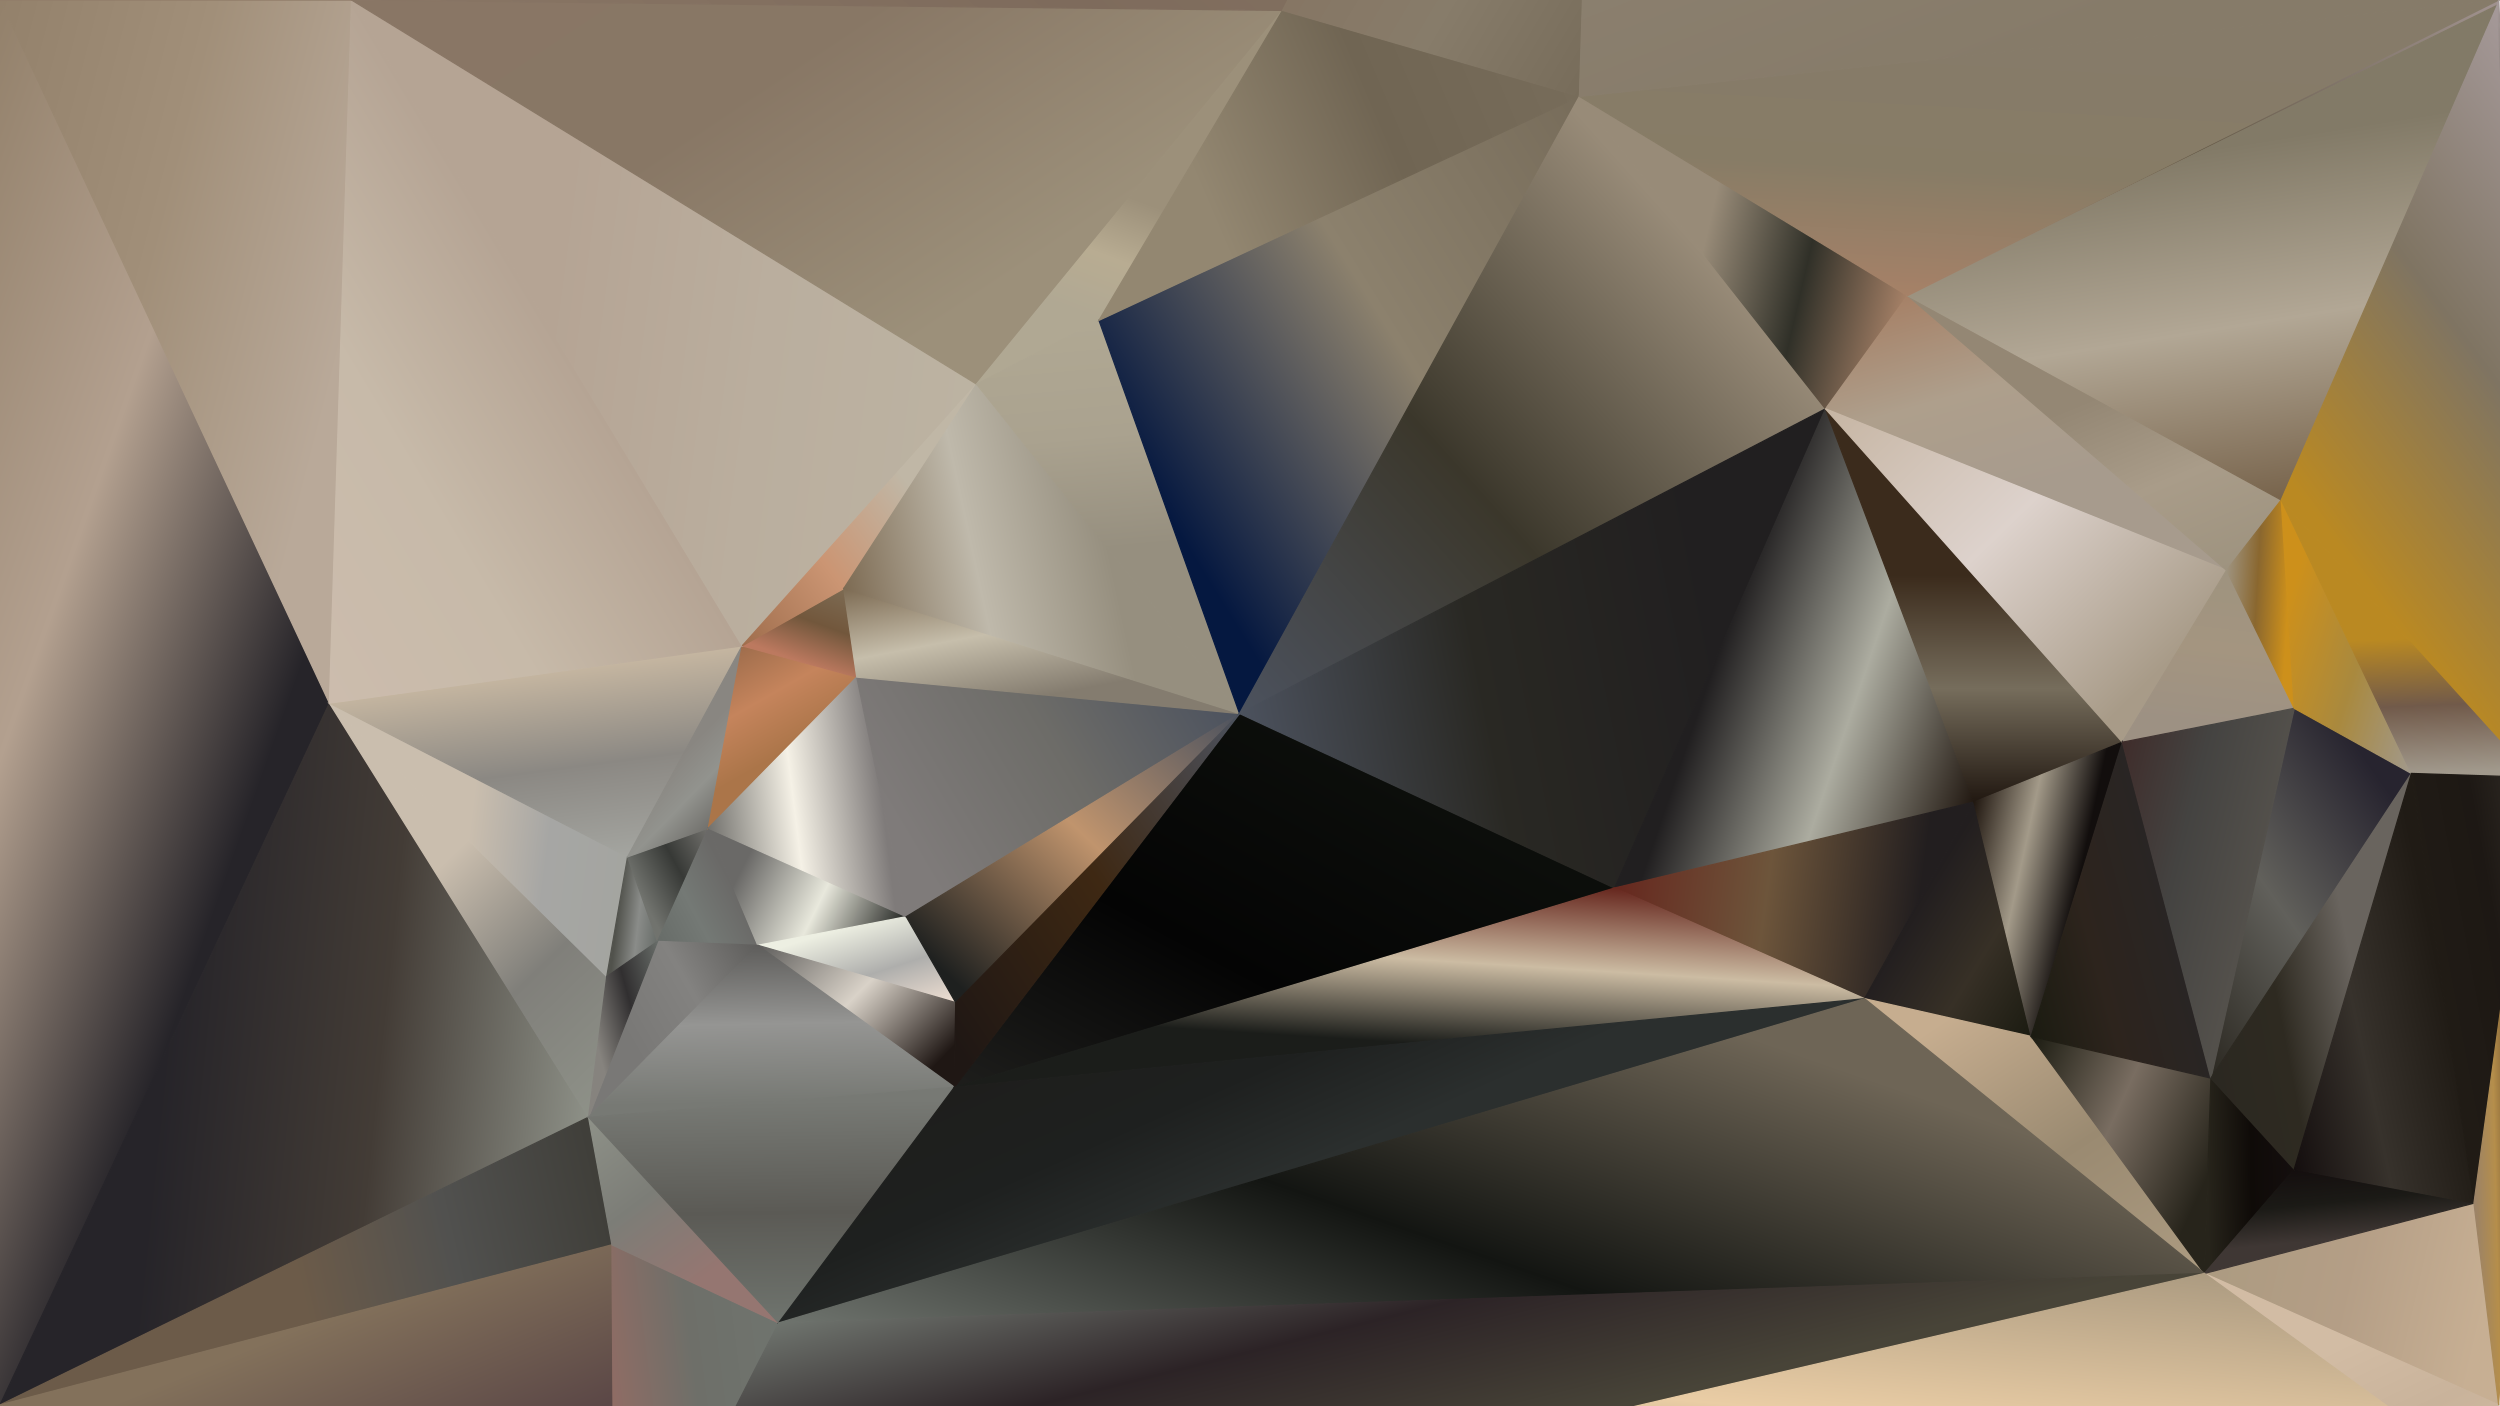 <?xml version="1.0" standalone="yes"?>
<svg width="1920" height="1080" xmlns="http://www.w3.org/2000/svg" version="1.1" >
	<defs>
	<linearGradient id="gradient-0" x1="0.000%" y1="0.000%" x2="50.000%" y2="75.023%">
					<stop offset="0.000%" stop-color="#93816b"/>
				
					<stop offset="50.000%" stop-color="#b3a08f"/>
				
					<stop offset="100.000%" stop-color="#262429"/>
				</linearGradient>
	<linearGradient id="gradient-1" x1="0.000%" y1="0.000%" x2="96.852%" y2="50.000%">
					<stop offset="0.000%" stop-color="#93816b"/>
				
					<stop offset="50.000%" stop-color="#a18f79"/>
				
					<stop offset="100.000%" stop-color="#b9a999"/>
				</linearGradient>
	<linearGradient id="gradient-2" x1="100.000%" y1="58.998%" x2="27.987%" y2="50.000%">
					<stop offset="0.000%" stop-color="#8e9188"/>
				
					<stop offset="50.000%" stop-color="#433c36"/>
				
					<stop offset="100.000%" stop-color="#262429"/>
				</linearGradient>
	<linearGradient id="gradient-3" x1="93.427%" y1="100.000%" x2="50.000%" y2="33.019%">
					<stop offset="0.000%" stop-color="#8e9188"/>
				
					<stop offset="50.000%" stop-color="#807f7a"/>
				
					<stop offset="100.000%" stop-color="#cabeae"/>
				</linearGradient>
	<linearGradient id="gradient-4" x1="100.000%" y1="44.344%" x2="48.085%" y2="50.000%">
					<stop offset="0.000%" stop-color="#403f3a"/>
				
					<stop offset="50.000%" stop-color="#51514f"/>
				
					<stop offset="100.000%" stop-color="#6c5b49"/>
				</linearGradient>
	<linearGradient id="gradient-5" x1="100.000%" y1="56.190%" x2="46.507%" y2="50.000%">
					<stop offset="0.000%" stop-color="#a4a5a0"/>
				
					<stop offset="50.000%" stop-color="#a6a6a4"/>
				
					<stop offset="100.000%" stop-color="#cabeae"/>
				</linearGradient>
	<linearGradient id="gradient-6" x1="100.000%" y1="70.652%" x2="20.513%" y2="50.000%">
					<stop offset="0.000%" stop-color="#676c68"/>
				
					<stop offset="50.000%" stop-color="#8a8c89"/>
				
					<stop offset="100.000%" stop-color="#51524c"/>
				</linearGradient>
	<linearGradient id="gradient-7" x1="100.000%" y1="100.000%" x2="49.788%" y2="20.033%">
					<stop offset="0.000%" stop-color="#8d6860"/>
				
					<stop offset="50.000%" stop-color="#574344"/>
				
					<stop offset="100.000%" stop-color="#83715b"/>
				</linearGradient>
	<linearGradient id="gradient-8" x1="72.240%" y1="100.000%" x2="50.000%" y2="13.580%">
					<stop offset="0.000%" stop-color="#a4a5a0"/>
				
					<stop offset="50.000%" stop-color="#8b8883"/>
				
					<stop offset="100.000%" stop-color="#c4b5a0"/>
				</linearGradient>
	<linearGradient id="gradient-9" x1="100.000%" y1="0.000%" x2="18.548%" y2="62.644%">
					<stop offset="0.000%" stop-color="#72716d"/>
				
					<stop offset="50.000%" stop-color="#373936"/>
				
					<stop offset="100.000%" stop-color="#71736e"/>
				</linearGradient>
	<linearGradient id="gradient-10" x1="0.000%" y1="96.667%" x2="75.325%" y2="50.000%">
					<stop offset="0.000%" stop-color="#676c68"/>
				
					<stop offset="50.000%" stop-color="#747975"/>
				
					<stop offset="100.000%" stop-color="#6a6967"/>
				</linearGradient>
	<linearGradient id="gradient-11" x1="70.455%" y1="86.420%" x2="50.000%" y2="50.000%">
					<stop offset="0.000%" stop-color="#72716d"/>
				
					<stop offset="50.000%" stop-color="#92938e"/>
				
					<stop offset="100.000%" stop-color="#898681"/>
				</linearGradient>
	<linearGradient id="gradient-12" x1="100.000%" y1="19.544%" x2="0.781%" y2="50.000%">
					<stop offset="0.000%" stop-color="#6f746e"/>
				
					<stop offset="50.000%" stop-color="#6e6f69"/>
				
					<stop offset="100.000%" stop-color="#916c64"/>
				</linearGradient>
	<linearGradient id="gradient-13" x1="100.000%" y1="2.222%" x2="20.385%" y2="50.000%">
					<stop offset="0.000%" stop-color="#5e5d5b"/>
				
					<stop offset="50.000%" stop-color="#838280"/>
				
					<stop offset="100.000%" stop-color="#797876"/>
				</linearGradient>
	<linearGradient id="gradient-14" x1="100.000%" y1="0.000%" x2="13.208%" y2="60.000%">
					<stop offset="0.000%" stop-color="#676c68"/>
				
					<stop offset="50.000%" stop-color="#312f30"/>
				
					<stop offset="100.000%" stop-color="#86837e"/>
				</linearGradient>
	<linearGradient id="gradient-15" x1="22.807%" y1="0.000%" x2="50.000%" y2="58.571%">
					<stop offset="0.000%" stop-color="#9f6d4c"/>
				
					<stop offset="50.000%" stop-color="#c5845c"/>
				
					<stop offset="100.000%" stop-color="#ab7549"/>
				</linearGradient>
	<linearGradient id="gradient-16" x1="88.636%" y1="0.000%" x2="50.000%" y2="82.353%">
					<stop offset="0.000%" stop-color="#7d6b53"/>
				
					<stop offset="50.000%" stop-color="#72573c"/>
				
					<stop offset="100.000%" stop-color="#bc795f"/>
				</linearGradient>
	<linearGradient id="gradient-17" x1="0.000%" y1="100.000%" x2="52.681%" y2="45.926%">
					<stop offset="0.000%" stop-color="#ccbcad"/>
				
					<stop offset="50.000%" stop-color="#c7baa9"/>
				
					<stop offset="100.000%" stop-color="#b5a494"/>
				</linearGradient>
	<linearGradient id="gradient-18" x1="100.000%" y1="75.556%" x2="12.500%" y2="50.000%">
					<stop offset="0.000%" stop-color="#252724"/>
				
					<stop offset="50.000%" stop-color="#e8e8dc"/>
				
					<stop offset="100.000%" stop-color="#6a6967"/>
				</linearGradient>
	<linearGradient id="gradient-19" x1="0.000%" y1="0.000%" x2="56.164%" y2="81.013%">
					<stop offset="0.000%" stop-color="#8e9188"/>
				
					<stop offset="50.000%" stop-color="#7c7d77"/>
				
					<stop offset="100.000%" stop-color="#957671"/>
				</linearGradient>
	<linearGradient id="gradient-20" x1="100.000%" y1="100.000%" x2="37.500%" y2="16.667%">
					<stop offset="0.000%" stop-color="#f0e0d3"/>
				
					<stop offset="50.000%" stop-color="#aeaeac"/>
				
					<stop offset="100.000%" stop-color="#edefe2"/>
				</linearGradient>
	<linearGradient id="gradient-21" x1="0.000%" y1="0.000%" x2="99.671%" y2="70.183%">
					<stop offset="0.000%" stop-color="#5e5d5b"/>
				
					<stop offset="50.000%" stop-color="#d9d2c8"/>
				
					<stop offset="100.000%" stop-color="#1f1714"/>
				</linearGradient>
	<linearGradient id="gradient-22" x1="46.263%" y1="0.000%" x2="50.000%" y2="91.288%">
					<stop offset="0.000%" stop-color="#5e5d5b"/>
				
					<stop offset="50.000%" stop-color="#959593"/>
				
					<stop offset="100.000%" stop-color="#777974"/>
				</linearGradient>
	<linearGradient id="gradient-23" x1="51.957%" y1="100.000%" x2="50.000%" y2="6.354%">
					<stop offset="0.000%" stop-color="#6f746e"/>
				
					<stop offset="50.000%" stop-color="#5b5a55"/>
				
					<stop offset="100.000%" stop-color="#777974"/>
				</linearGradient>
	<linearGradient id="gradient-24" x1="0.000%" y1="63.043%" x2="87.500%" y2="50.000%">
					<stop offset="0.000%" stop-color="#72716d"/>
				
					<stop offset="50.000%" stop-color="#f5f1e6"/>
				
					<stop offset="100.000%" stop-color="#7f7b7a"/>
				</linearGradient>
	<linearGradient id="gradient-25" x1="100.000%" y1="59.476%" x2="31.250%" y2="50.000%">
					<stop offset="0.000%" stop-color="#bcb3a2"/>
				
					<stop offset="50.000%" stop-color="#baae9e"/>
				
					<stop offset="100.000%" stop-color="#b5a494"/>
				</linearGradient>
	<linearGradient id="gradient-26" x1="0.000%" y1="100.000%" x2="71.667%" y2="39.055%">
					<stop offset="0.000%" stop-color="#9f6d4c"/>
				
					<stop offset="50.000%" stop-color="#cb9573"/>
				
					<stop offset="100.000%" stop-color="#c0b7a6"/>
				</linearGradient>
	<linearGradient id="gradient-27" x1="100.000%" y1="15.217%" x2="6.463%" y2="50.000%">
					<stop offset="0.000%" stop-color="#4c525e"/>
				
					<stop offset="50.000%" stop-color="#6d6c68"/>
				
					<stop offset="100.000%" stop-color="#7f7b7a"/>
				</linearGradient>
	<linearGradient id="gradient-28" x1="0.000%" y1="0.000%" x2="51.645%" y2="85.417%">
					<stop offset="0.000%" stop-color="#7d6b53"/>
				
					<stop offset="50.000%" stop-color="#c6beab"/>
				
					<stop offset="100.000%" stop-color="#847c6f"/>
				</linearGradient>
	<linearGradient id="gradient-29" x1="0.000%" y1="62.055%" x2="66.776%" y2="50.000%">
					<stop offset="0.000%" stop-color="#7d6b53"/>
				
					<stop offset="50.000%" stop-color="#bfb9ab"/>
				
					<stop offset="100.000%" stop-color="#968f7f"/>
				</linearGradient>
	<linearGradient id="gradient-30" x1="0.000%" y1="0.000%" x2="83.566%" y2="51.356%">
					<stop offset="0.000%" stop-color="#897665"/>
				
					<stop offset="50.000%" stop-color="#887765"/>
				
					<stop offset="100.000%" stop-color="#9c907a"/>
				</linearGradient>
	<linearGradient id="gradient-31" x1="40.000%" y1="82.927%" x2="50.000%" y2="50.000%">
					<stop offset="0.000%" stop-color="#b0a893"/>
				
					<stop offset="50.000%" stop-color="#b8ac92"/>
				
					<stop offset="100.000%" stop-color="#9c907a"/>
				</linearGradient>
	<linearGradient id="gradient-32" x1="46.535%" y1="0.000%" x2="50.000%" y2="58.113%">
					<stop offset="0.000%" stop-color="#b0a893"/>
				
					<stop offset="50.000%" stop-color="#aaa28f"/>
				
					<stop offset="100.000%" stop-color="#968f7f"/>
				</linearGradient>
	<linearGradient id="gradient-33" x1="100.000%" y1="0.000%" x2="7.422%" y2="85.135%">
					<stop offset="0.000%" stop-color="#4c525e"/>
				
					<stop offset="50.000%" stop-color="#c0946d"/>
				
					<stop offset="100.000%" stop-color="#1e201f"/>
				</linearGradient>
	<linearGradient id="gradient-34" x1="0.000%" y1="98.309%" x2="87.240%" y2="50.000%">
					<stop offset="0.000%" stop-color="#897665"/>
				
					<stop offset="50.000%" stop-color="#7e6b5c"/>
				
					<stop offset="100.000%" stop-color="#867563"/>
				</linearGradient>
	<linearGradient id="gradient-35" x1="0.000%" y1="100.000%" x2="71.598%" y2="23.345%">
					<stop offset="0.000%" stop-color="#1e1e1c"/>
				
					<stop offset="50.000%" stop-color="#040404"/>
				
					<stop offset="100.000%" stop-color="#0c0e0b"/>
				</linearGradient>
	<linearGradient id="gradient-36" x1="100.000%" y1="0.000%" x2="14.634%" y2="68.143%">
					<stop offset="0.000%" stop-color="#776c5a"/>
				
					<stop offset="50.000%" stop-color="#8c816d"/>
				
					<stop offset="100.000%" stop-color="#051840"/>
				</linearGradient>
	<linearGradient id="gradient-37" x1="100.000%" y1="27.731%" x2="19.106%" y2="50.000%">
					<stop offset="0.000%" stop-color="#776c5a"/>
				
					<stop offset="50.000%" stop-color="#706553"/>
				
					<stop offset="100.000%" stop-color="#938771"/>
				</linearGradient>
	<linearGradient id="gradient-38" x1="100.000%" y1="0.000%" x2="0.228%" y2="88.676%">
					<stop offset="0.000%" stop-color="#4c525e"/>
				
					<stop offset="50.000%" stop-color="#3e2813"/>
				
					<stop offset="100.000%" stop-color="#1f1714"/>
				</linearGradient>
	<linearGradient id="gradient-39" x1="0.000%" y1="100.000%" x2="79.000%" y2="25.316%">
					<stop offset="0.000%" stop-color="#4c525e"/>
				
					<stop offset="50.000%" stop-color="#3b372b"/>
				
					<stop offset="100.000%" stop-color="#988b78"/>
				</linearGradient>
	<linearGradient id="gradient-40" x1="0.000%" y1="63.587%" x2="82.000%" y2="50.000%">
					<stop offset="0.000%" stop-color="#4c525e"/>
				
					<stop offset="50.000%" stop-color="#292823"/>
				
					<stop offset="100.000%" stop-color="#211f20"/>
				</linearGradient>
	<linearGradient id="gradient-41" x1="93.061%" y1="100.000%" x2="50.000%" y2="43.878%">
					<stop offset="0.000%" stop-color="#776c5a"/>
				
					<stop offset="50.000%" stop-color="#877c6a"/>
				
					<stop offset="100.000%" stop-color="#867563"/>
				</linearGradient>
	<linearGradient id="gradient-42" x1="100.000%" y1="63.750%" x2="37.500%" y2="50.000%">
					<stop offset="0.000%" stop-color="#a68167"/>
				
					<stop offset="50.000%" stop-color="#303028"/>
				
					<stop offset="100.000%" stop-color="#988b78"/>
				</linearGradient>
	<linearGradient id="gradient-43" x1="100.000%" y1="82.065%" x2="29.348%" y2="50.000%">
					<stop offset="0.000%" stop-color="#211811"/>
				
					<stop offset="50.000%" stop-color="#acaca0"/>
				
					<stop offset="100.000%" stop-color="#211f20"/>
				</linearGradient>
	<linearGradient id="gradient-44" x1="0.000%" y1="43.709%" x2="84.783%" y2="50.000%">
					<stop offset="0.000%" stop-color="#66271e"/>
				
					<stop offset="50.000%" stop-color="#6d553b"/>
				
					<stop offset="100.000%" stop-color="#221e1f"/>
				</linearGradient>
	<linearGradient id="gradient-45" x1="100.000%" y1="100.000%" x2="32.813%" y2="41.944%">
					<stop offset="0.000%" stop-color="#1b1b11"/>
				
					<stop offset="50.000%" stop-color="#373026"/>
				
					<stop offset="100.000%" stop-color="#221e1f"/>
				</linearGradient>
	<linearGradient id="gradient-46" x1="50.000%" y1="100.000%" x2="50.000%" y2="42.384%">
					<stop offset="0.000%" stop-color="#211811"/>
				
					<stop offset="50.000%" stop-color="#766d5c"/>
				
					<stop offset="100.000%" stop-color="#3b2b1c"/>
				</linearGradient>
	<linearGradient id="gradient-47" x1="72.532%" y1="0.000%" x2="50.000%" y2="77.778%">
					<stop offset="0.000%" stop-color="#66271e"/>
				
					<stop offset="50.000%" stop-color="#ccbca3"/>
				
					<stop offset="100.000%" stop-color="#1b1d1a"/>
				</linearGradient>
	<linearGradient id="gradient-48" x1="100.000%" y1="0.000%" x2="10.976%" y2="100.000%">
					<stop offset="0.000%" stop-color="#867a6a"/>
				
					<stop offset="50.000%" stop-color="#7b6c57"/>
				
					<stop offset="100.000%" stop-color="#917c69"/>
				</linearGradient>
	<linearGradient id="gradient-49" x1="100.000%" y1="100.000%" x2="24.521%" y2="6.872%">
					<stop offset="0.000%" stop-color="#ac9b81"/>
				
					<stop offset="50.000%" stop-color="#9a8a71"/>
				
					<stop offset="100.000%" stop-color="#c6ad8f"/>
				</linearGradient>
	<linearGradient id="gradient-50" x1="20.455%" y1="0.000%" x2="50.000%" y2="70.616%">
					<stop offset="0.000%" stop-color="#a68167"/>
				
					<stop offset="50.000%" stop-color="#ae9f8c"/>
				
					<stop offset="100.000%" stop-color="#a79b8d"/>
				</linearGradient>
	<linearGradient id="gradient-51" x1="0.000%" y1="0.000%" x2="87.013%" y2="74.219%">
					<stop offset="0.000%" stop-color="#c6b5a3"/>
				
					<stop offset="50.000%" stop-color="#ddd2cc"/>
				
					<stop offset="100.000%" stop-color="#a89b88"/>
				</linearGradient>
	<linearGradient id="gradient-52" x1="0.000%" y1="0.000%" x2="98.188%" y2="58.791%">
					<stop offset="0.000%" stop-color="#1b1b11"/>
				
					<stop offset="50.000%" stop-color="#796d61"/>
				
					<stop offset="100.000%" stop-color="#27241b"/>
				</linearGradient>
	<linearGradient id="gradient-53" x1="0.000%" y1="20.354%" x2="69.298%" y2="50.000%">
					<stop offset="0.000%" stop-color="#211811"/>
				
					<stop offset="50.000%" stop-color="#a39a89"/>
				
					<stop offset="100.000%" stop-color="#120e0d"/>
				</linearGradient>
	<linearGradient id="gradient-54" x1="16.187%" y1="27.309%" x2="50.000%" y2="50.000%">
					<stop offset="0.000%" stop-color="#1e1e1c"/>
				
					<stop offset="50.000%" stop-color="#1e201f"/>
				
					<stop offset="100.000%" stop-color="#2b2f2e"/>
				</linearGradient>
	<linearGradient id="gradient-55" x1="60.606%" y1="0.000%" x2="50.000%" y2="90.152%">
					<stop offset="0.000%" stop-color="#9e937f"/>
				
					<stop offset="50.000%" stop-color="#a49580"/>
				
					<stop offset="100.000%" stop-color="#9d9183"/>
				</linearGradient>
	<linearGradient id="gradient-56" x1="100.000%" y1="46.667%" x2="3.623%" y2="50.000%">
					<stop offset="0.000%" stop-color="#140e0e"/>
				
					<stop offset="50.000%" stop-color="#0f0b08"/>
				
					<stop offset="100.000%" stop-color="#27241b"/>
				</linearGradient>
	<linearGradient id="gradient-57" x1="85.366%" y1="100.000%" x2="50.000%" y2="37.204%">
					<stop offset="0.000%" stop-color="#9e937f"/>
				
					<stop offset="50.000%" stop-color="#a99c89"/>
				
					<stop offset="100.000%" stop-color="#948774"/>
				</linearGradient>
	<linearGradient id="gradient-58" x1="0.000%" y1="87.597%" x2="75.362%" y2="50.000%">
					<stop offset="0.000%" stop-color="#1b1b11"/>
				
					<stop offset="50.000%" stop-color="#2d241d"/>
				
					<stop offset="100.000%" stop-color="#292524"/>
				</linearGradient>
	<linearGradient id="gradient-59" x1="0.000%" y1="100.000%" x2="88.082%" y2="42.369%">
					<stop offset="0.000%" stop-color="#6f746e"/>
				
					<stop offset="50.000%" stop-color="#131512"/>
				
					<stop offset="100.000%" stop-color="#6e6556"/>
				</linearGradient>
	<linearGradient id="gradient-60" x1="0.000%" y1="100.000%" x2="70.779%" y2="8.803%">
					<stop offset="0.000%" stop-color="#2b2821"/>
				
					<stop offset="50.000%" stop-color="#61605b"/>
				
					<stop offset="100.000%" stop-color="#27242f"/>
				</linearGradient>
	<linearGradient id="gradient-61" x1="0.000%" y1="33.750%" x2="90.385%" y2="50.000%">
					<stop offset="0.000%" stop-color="#9e937f"/>
				
					<stop offset="50.000%" stop-color="#8a672f"/>
				
					<stop offset="100.000%" stop-color="#cd901b"/>
				</linearGradient>
	<linearGradient id="gradient-62" x1="0.000%" y1="9.155%" x2="75.758%" y2="50.000%">
					<stop offset="0.000%" stop-color="#3f2d2b"/>
				
					<stop offset="50.000%" stop-color="#444341"/>
				
					<stop offset="100.000%" stop-color="#53504b"/>
				</linearGradient>
	<linearGradient id="gradient-63" x1="10.319%" y1="13.333%" x2="50.000%" y2="50.000%">
					<stop offset="0.000%" stop-color="#6f746e"/>
				
					<stop offset="50.000%" stop-color="#2c2326"/>
				
					<stop offset="100.000%" stop-color="#484438"/>
				</linearGradient>
	<linearGradient id="gradient-64" x1="0.000%" y1="100.000%" x2="99.890%" y2="0.881%">
					<stop offset="0.000%" stop-color="#a68167"/>
				
					<stop offset="50.000%" stop-color="#665b49"/>
				
					<stop offset="100.000%" stop-color="#a0928f"/>
				</linearGradient>
	<linearGradient id="gradient-65" x1="0.000%" y1="34.839%" x2="95.796%" y2="50.000%">
					<stop offset="0.000%" stop-color="#ac9b81"/>
				
					<stop offset="50.000%" stop-color="#b49e86"/>
				
					<stop offset="100.000%" stop-color="#c7af93"/>
				</linearGradient>
	<linearGradient id="gradient-66" x1="96.903%" y1="100.000%" x2="50.000%" y2="31.761%">
					<stop offset="0.000%" stop-color="#d3bba1"/>
				
					<stop offset="50.000%" stop-color="#c9b39b"/>
				
					<stop offset="100.000%" stop-color="#d2bca4"/>
				</linearGradient>
	<linearGradient id="gradient-67" x1="33.333%" y1="0.000%" x2="50.000%" y2="66.250%">
					<stop offset="0.000%" stop-color="#140e0e"/>
				
					<stop offset="50.000%" stop-color="#1b1a16"/>
				
					<stop offset="100.000%" stop-color="#3f3734"/>
				</linearGradient>
	<linearGradient id="gradient-68" x1="100.000%" y1="100.000%" x2="5.000%" y2="38.095%">
					<stop offset="0.000%" stop-color="#a1998c"/>
				
					<stop offset="50.000%" stop-color="#a9893e"/>
				
					<stop offset="100.000%" stop-color="#cd901b"/>
				</linearGradient>
	<linearGradient id="gradient-69" x1="0.000%" y1="76.974%" x2="70.779%" y2="50.000%">
					<stop offset="0.000%" stop-color="#2b2821"/>
				
					<stop offset="50.000%" stop-color="#2e2a21"/>
				
					<stop offset="100.000%" stop-color="#69645e"/>
				</linearGradient>
	<linearGradient id="gradient-70" x1="0.000%" y1="92.121%" x2="82.609%" y2="50.000%">
					<stop offset="0.000%" stop-color="#140e0e"/>
				
					<stop offset="50.000%" stop-color="#37322c"/>
				
					<stop offset="100.000%" stop-color="#201b15"/>
				</linearGradient>
	<linearGradient id="gradient-71" x1="84.792%" y1="0.000%" x2="50.000%" y2="77.895%">
					<stop offset="0.000%" stop-color="#ac9b81"/>
				
					<stop offset="50.000%" stop-color="#eacda5"/>
				
					<stop offset="100.000%" stop-color="#696451"/>
				</linearGradient>
	<linearGradient id="gradient-72" x1="63.355%" y1="100.000%" x2="50.000%" y2="29.342%">
					<stop offset="0.000%" stop-color="#77634b"/>
				
					<stop offset="50.000%" stop-color="#b2a795"/>
				
					<stop offset="100.000%" stop-color="#827a67"/>
				</linearGradient>
	<linearGradient id="gradient-73" x1="35.694%" y1="100.000%" x2="50.000%" y2="16.300%">
					<stop offset="0.000%" stop-color="#a68167"/>
				
					<stop offset="50.000%" stop-color="#877c66"/>
				
					<stop offset="100.000%" stop-color="#867b69"/>
				</linearGradient>
	<linearGradient id="gradient-74" x1="2.408%" y1="0.000%" x2="50.000%" y2="93.135%">
					<stop offset="0.000%" stop-color="#867a6a"/>
				
					<stop offset="50.000%" stop-color="#8e8272"/>
				
					<stop offset="100.000%" stop-color="#867b69"/>
				</linearGradient>
	<linearGradient id="gradient-75" x1="86.010%" y1="0.000%" x2="50.000%" y2="82.040%">
					<stop offset="0.000%" stop-color="#a59999"/>
				
					<stop offset="50.000%" stop-color="#7f7462"/>
				
					<stop offset="100.000%" stop-color="#ba8922"/>
				</linearGradient>
	<linearGradient id="gradient-76" x1="51.813%" y1="98.592%" x2="50.000%" y2="50.000%">
					<stop offset="0.000%" stop-color="#a1998c"/>
				
					<stop offset="50.000%" stop-color="#715a4a"/>
				
					<stop offset="100.000%" stop-color="#ba8922"/>
				</linearGradient>
	<linearGradient id="gradient-77" x1="100.000%" y1="0.909%" x2="25.806%" y2="50.000%">
					<stop offset="0.000%" stop-color="#322d27"/>
				
					<stop offset="50.000%" stop-color="#1d1814"/>
				
					<stop offset="100.000%" stop-color="#201b15"/>
				</linearGradient>
	<linearGradient id="gradient-78" x1="0.000%" y1="67.842%" x2="71.111%" y2="50.000%">
					<stop offset="0.000%" stop-color="#9a8268"/>
				
					<stop offset="50.000%" stop-color="#b58e4b"/>
				
					<stop offset="100.000%" stop-color="#684b29"/>
				</linearGradient>
	<linearGradient id="gradient-79" x1="0.000%" y1="0.670%" x2="51.852%" y2="50.000%">
					<stop offset="0.000%" stop-color="#a59999"/>
				
					<stop offset="50.000%" stop-color="#6b6356"/>
				
					<stop offset="100.000%" stop-color="#d2c5b2"/>
				</linearGradient>
		</defs>
	<polygon points="0,0 0,1079 253,540" fill="url(#gradient-0)" stroke="url(#gradient-0)" stroke-width="1" stroke-linejoin="miter"/>
	<polygon points="0,0 253,540 270,0" fill="url(#gradient-1)" stroke="url(#gradient-1)" stroke-width="1" stroke-linejoin="miter"/>
	<polygon points="253,540 0,1079 452,858" fill="url(#gradient-2)" stroke="url(#gradient-2)" stroke-width="1" stroke-linejoin="miter"/>
	<polygon points="253,540 452,858 466,750" fill="url(#gradient-3)" stroke="url(#gradient-3)" stroke-width="1" stroke-linejoin="miter"/>
	<polygon points="452,858 0,1079 470,956" fill="url(#gradient-4)" stroke="url(#gradient-4)" stroke-width="1" stroke-linejoin="miter"/>
	<polygon points="253,540 466,750 482,658" fill="url(#gradient-5)" stroke="url(#gradient-5)" stroke-width="1" stroke-linejoin="miter"/>
	<polygon points="482,658 466,750 505,723" fill="url(#gradient-6)" stroke="url(#gradient-6)" stroke-width="1" stroke-linejoin="miter"/>
	<polygon points="470,956 0,1079 472,1263" fill="url(#gradient-7)" stroke="url(#gradient-7)" stroke-width="1" stroke-linejoin="miter"/>
	<polygon points="253,540 482,658 570,496" fill="url(#gradient-8)" stroke="url(#gradient-8)" stroke-width="1" stroke-linejoin="miter"/>
	<polygon points="482,658 505,723 544,636" fill="url(#gradient-9)" stroke="url(#gradient-9)" stroke-width="1" stroke-linejoin="miter"/>
	<polygon points="544,636 505,723 582,726" fill="url(#gradient-10)" stroke="url(#gradient-10)" stroke-width="1" stroke-linejoin="miter"/>
	<polygon points="482,658 544,636 570,496" fill="url(#gradient-11)" stroke="url(#gradient-11)" stroke-width="1" stroke-linejoin="miter"/>
	<polygon points="470,956 472,1263 598,1016" fill="url(#gradient-12)" stroke="url(#gradient-12)" stroke-width="1" stroke-linejoin="miter"/>
	<polygon points="505,723 452,858 582,726" fill="url(#gradient-13)" stroke="url(#gradient-13)" stroke-width="1" stroke-linejoin="miter"/>
	<polygon points="466,750 452,858 505,723" fill="url(#gradient-14)" stroke="url(#gradient-14)" stroke-width="1" stroke-linejoin="miter"/>
	<polygon points="570,496 544,636 658,520" fill="url(#gradient-15)" stroke="url(#gradient-15)" stroke-width="1" stroke-linejoin="miter"/>
	<polygon points="648,452 570,496 658,520" fill="url(#gradient-16)" stroke="url(#gradient-16)" stroke-width="1" stroke-linejoin="miter"/>
	<polygon points="270,0 253,540 570,496" fill="url(#gradient-17)" stroke="url(#gradient-17)" stroke-width="1" stroke-linejoin="miter"/>
	<polygon points="544,636 582,726 696,704" fill="url(#gradient-18)" stroke="url(#gradient-18)" stroke-width="1" stroke-linejoin="miter"/>
	<polygon points="452,858 470,956 598,1016" fill="url(#gradient-19)" stroke="url(#gradient-19)" stroke-width="1" stroke-linejoin="miter"/>
	<polygon points="696,704 582,726 734,770" fill="url(#gradient-20)" stroke="url(#gradient-20)" stroke-width="1" stroke-linejoin="miter"/>
	<polygon points="582,726 733,835 734,770" fill="url(#gradient-21)" stroke="url(#gradient-21)" stroke-width="1" stroke-linejoin="miter"/>
	<polygon points="582,726 452,858 733,835" fill="url(#gradient-22)" stroke="url(#gradient-22)" stroke-width="1" stroke-linejoin="miter"/>
	<polygon points="452,858 598,1016 733,835" fill="url(#gradient-23)" stroke="url(#gradient-23)" stroke-width="1" stroke-linejoin="miter"/>
	<polygon points="658,520 544,636 696,704" fill="url(#gradient-24)" stroke="url(#gradient-24)" stroke-width="1" stroke-linejoin="miter"/>
	<polygon points="270,0 570,496 750,295" fill="url(#gradient-25)" stroke="url(#gradient-25)" stroke-width="1" stroke-linejoin="miter"/>
	<polygon points="570,496 648,452 750,295" fill="url(#gradient-26)" stroke="url(#gradient-26)" stroke-width="1" stroke-linejoin="miter"/>
	<polygon points="658,520 696,704 952,548" fill="url(#gradient-27)" stroke="url(#gradient-27)" stroke-width="1" stroke-linejoin="miter"/>
	<polygon points="648,452 658,520 952,548" fill="url(#gradient-28)" stroke="url(#gradient-28)" stroke-width="1" stroke-linejoin="miter"/>
	<polygon points="750,295 648,452 952,548" fill="url(#gradient-29)" stroke="url(#gradient-29)" stroke-width="1" stroke-linejoin="miter"/>
	<polygon points="270,0 750,295 985,8" fill="url(#gradient-30)" stroke="url(#gradient-30)" stroke-width="1" stroke-linejoin="miter"/>
	<polygon points="750,295 844,246 985,8" fill="url(#gradient-31)" stroke="url(#gradient-31)" stroke-width="1" stroke-linejoin="miter"/>
	<polygon points="844,246 750,295 952,548" fill="url(#gradient-32)" stroke="url(#gradient-32)" stroke-width="1" stroke-linejoin="miter"/>
	<polygon points="696,704 734,770 952,548" fill="url(#gradient-33)" stroke="url(#gradient-33)" stroke-width="1" stroke-linejoin="miter"/>
	<polygon points="270,0 985,8 1230,-465" fill="url(#gradient-34)" stroke="url(#gradient-34)" stroke-width="1" stroke-linejoin="miter"/>
	<polygon points="952,548 733,835 1240,682" fill="url(#gradient-35)" stroke="url(#gradient-35)" stroke-width="1" stroke-linejoin="miter"/>
	<polygon points="844,246 952,548 1213,74" fill="url(#gradient-36)" stroke="url(#gradient-36)" stroke-width="1" stroke-linejoin="miter"/>
	<polygon points="985,8 844,246 1213,74" fill="url(#gradient-37)" stroke="url(#gradient-37)" stroke-width="1" stroke-linejoin="miter"/>
	<polygon points="734,770 733,835 952,548" fill="url(#gradient-38)" stroke="url(#gradient-38)" stroke-width="1" stroke-linejoin="miter"/>
	<polygon points="1213,74 952,548 1402,314" fill="url(#gradient-39)" stroke="url(#gradient-39)" stroke-width="1" stroke-linejoin="miter"/>
	<polygon points="952,548 1240,682 1402,314" fill="url(#gradient-40)" stroke="url(#gradient-40)" stroke-width="1" stroke-linejoin="miter"/>
	<polygon points="985,8 1213,74 1230,-465" fill="url(#gradient-41)" stroke="url(#gradient-41)" stroke-width="1" stroke-linejoin="miter"/>
	<polygon points="1213,74 1402,314 1465,227" fill="url(#gradient-42)" stroke="url(#gradient-42)" stroke-width="1" stroke-linejoin="miter"/>
	<polygon points="1402,314 1240,682 1516,616" fill="url(#gradient-43)" stroke="url(#gradient-43)" stroke-width="1" stroke-linejoin="miter"/>
	<polygon points="1240,682 1432,767 1516,616" fill="url(#gradient-44)" stroke="url(#gradient-44)" stroke-width="1" stroke-linejoin="miter"/>
	<polygon points="1516,616 1432,767 1560,796" fill="url(#gradient-45)" stroke="url(#gradient-45)" stroke-width="1" stroke-linejoin="miter"/>
	<polygon points="1402,314 1516,616 1630,570" fill="url(#gradient-46)" stroke="url(#gradient-46)" stroke-width="1" stroke-linejoin="miter"/>
	<polygon points="1240,682 733,835 1432,767" fill="url(#gradient-47)" stroke="url(#gradient-47)" stroke-width="1" stroke-linejoin="miter"/>
	<polygon points="0,0 270,0 1230,-465" fill="url(#gradient-48)" stroke="url(#gradient-48)" stroke-width="1" stroke-linejoin="miter"/>
	<polygon points="1560,796 1432,767 1693,978" fill="url(#gradient-49)" stroke="url(#gradient-49)" stroke-width="1" stroke-linejoin="miter"/>
	<polygon points="1465,227 1402,314 1710,438" fill="url(#gradient-50)" stroke="url(#gradient-50)" stroke-width="1" stroke-linejoin="miter"/>
	<polygon points="1402,314 1630,570 1710,438" fill="url(#gradient-51)" stroke="url(#gradient-51)" stroke-width="1" stroke-linejoin="miter"/>
	<polygon points="1560,796 1693,978 1698,828" fill="url(#gradient-52)" stroke="url(#gradient-52)" stroke-width="1" stroke-linejoin="miter"/>
	<polygon points="1516,616 1560,796 1630,570" fill="url(#gradient-53)" stroke="url(#gradient-53)" stroke-width="1" stroke-linejoin="miter"/>
	<polygon points="733,835 598,1016 1432,767" fill="url(#gradient-54)" stroke="url(#gradient-54)" stroke-width="1" stroke-linejoin="miter"/>
	<polygon points="1710,438 1630,570 1762,544" fill="url(#gradient-55)" stroke="url(#gradient-55)" stroke-width="1" stroke-linejoin="miter"/>
	<polygon points="1698,828 1693,978 1762,898" fill="url(#gradient-56)" stroke="url(#gradient-56)" stroke-width="1" stroke-linejoin="miter"/>
	<polygon points="1465,227 1710,438 1752,384" fill="url(#gradient-57)" stroke="url(#gradient-57)" stroke-width="1" stroke-linejoin="miter"/>
	<polygon points="1630,570 1560,796 1698,828" fill="url(#gradient-58)" stroke="url(#gradient-58)" stroke-width="1" stroke-linejoin="miter"/>
	<polygon points="1432,767 598,1016 1693,978" fill="url(#gradient-59)" stroke="url(#gradient-59)" stroke-width="1" stroke-linejoin="miter"/>
	<polygon points="1762,544 1698,828 1852,594" fill="url(#gradient-60)" stroke="url(#gradient-60)" stroke-width="1" stroke-linejoin="miter"/>
	<polygon points="1752,384 1710,438 1762,544" fill="url(#gradient-61)" stroke="url(#gradient-61)" stroke-width="1" stroke-linejoin="miter"/>
	<polygon points="1630,570 1698,828 1762,544" fill="url(#gradient-62)" stroke="url(#gradient-62)" stroke-width="1" stroke-linejoin="miter"/>
	<polygon points="598,1016 472,1263 1693,978" fill="url(#gradient-63)" stroke="url(#gradient-63)" stroke-width="1" stroke-linejoin="miter"/>
	<polygon points="1465,227 1918,4 1919,0" fill="url(#gradient-64)" stroke="url(#gradient-64)" stroke-width="1" stroke-linejoin="miter"/>
	<polygon points="1900,924 1693,978 1919,1079" fill="url(#gradient-65)" stroke="url(#gradient-65)" stroke-width="1" stroke-linejoin="miter"/>
	<polygon points="1693,978 1912,1137 1919,1079" fill="url(#gradient-66)" stroke="url(#gradient-66)" stroke-width="1" stroke-linejoin="miter"/>
	<polygon points="1762,898 1693,978 1900,924" fill="url(#gradient-67)" stroke="url(#gradient-67)" stroke-width="1" stroke-linejoin="miter"/>
	<polygon points="1752,384 1762,544 1852,594" fill="url(#gradient-68)" stroke="url(#gradient-68)" stroke-width="1" stroke-linejoin="miter"/>
	<polygon points="1698,828 1762,898 1852,594" fill="url(#gradient-69)" stroke="url(#gradient-69)" stroke-width="1" stroke-linejoin="miter"/>
	<polygon points="1852,594 1762,898 1900,924" fill="url(#gradient-70)" stroke="url(#gradient-70)" stroke-width="1" stroke-linejoin="miter"/>
	<polygon points="1693,978 472,1263 1912,1137" fill="url(#gradient-71)" stroke="url(#gradient-71)" stroke-width="1" stroke-linejoin="miter"/>
	<polygon points="1465,227 1752,384 1918,4" fill="url(#gradient-72)" stroke="url(#gradient-72)" stroke-width="1" stroke-linejoin="miter"/>
	<polygon points="1213,74 1465,227 1919,0" fill="url(#gradient-73)" stroke="url(#gradient-73)" stroke-width="1" stroke-linejoin="miter"/>
	<polygon points="1230,-465 1213,74 1919,0" fill="url(#gradient-74)" stroke="url(#gradient-74)" stroke-width="1" stroke-linejoin="miter"/>
	<polygon points="1918,4 1752,384 1945,597" fill="url(#gradient-75)" stroke="url(#gradient-75)" stroke-width="1" stroke-linejoin="miter"/>
	<polygon points="1752,384 1852,594 1945,597" fill="url(#gradient-76)" stroke="url(#gradient-76)" stroke-width="1" stroke-linejoin="miter"/>
	<polygon points="1852,594 1900,924 1945,597" fill="url(#gradient-77)" stroke="url(#gradient-77)" stroke-width="1" stroke-linejoin="miter"/>
	<polygon points="1900,924 1919,1079 1945,597" fill="url(#gradient-78)" stroke="url(#gradient-78)" stroke-width="1" stroke-linejoin="miter"/>
	<polygon points="1919,0 1918,4 1945,597" fill="url(#gradient-79)" stroke="url(#gradient-79)" stroke-width="1" stroke-linejoin="miter"/>
	
</svg>